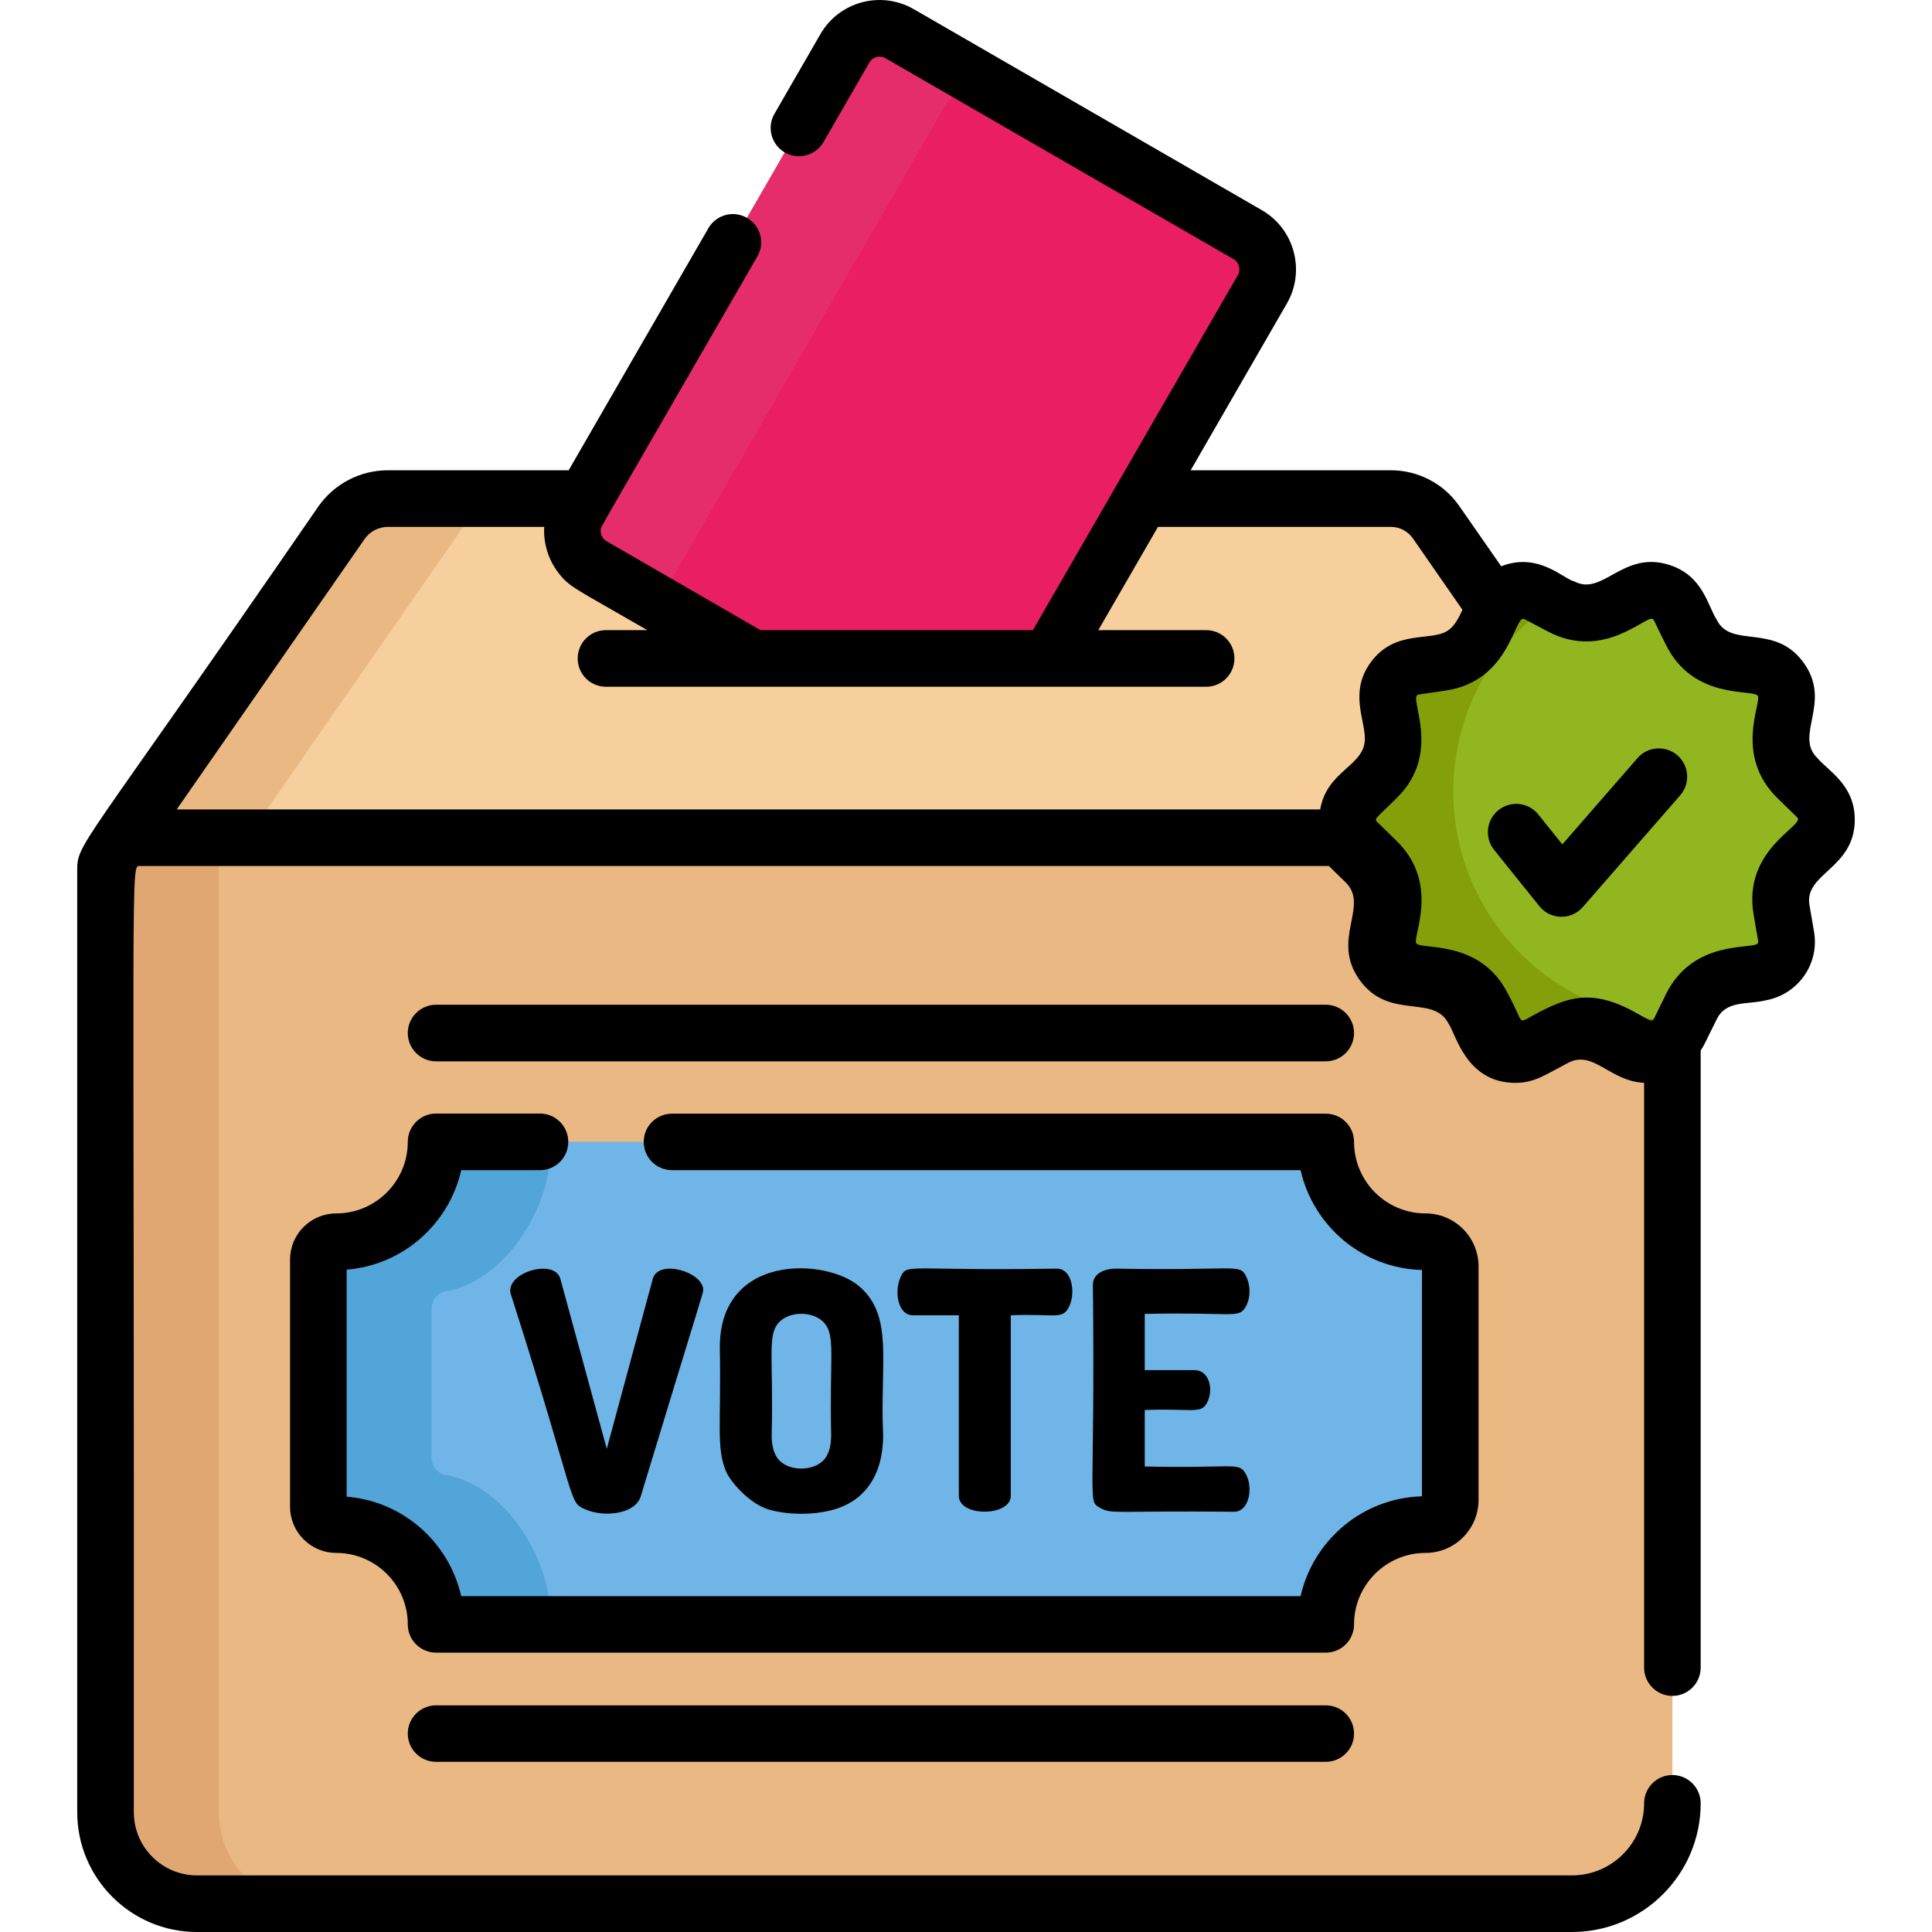 <?xml version="1.0" encoding="UTF-8"?>
<svg xmlns="http://www.w3.org/2000/svg" xmlns:xlink="http://www.w3.org/1999/xlink" width="60pt" height="60pt" viewBox="0 0 60 60" version="1.1">
<g id="surface1">
<path style=" stroke:none;fill-rule:nonzero;fill:rgb(96.863%,81.176%,61.176%);fill-opacity:1;" d="M 46.426 18.875 C 46.43 18.871 46.434 18.867 46.434 18.859 L 44.598 16.215 C 44.277 15.758 43.754 15.484 43.199 15.484 C 40.012 15.484 15.09 15.484 12.043 15.484 C 11.469 15.484 10.93 15.766 10.605 16.238 L 3.57 26.355 C 3.766 26.148 4.043 26.016 4.355 26.016 C 5.961 26.016 50.242 26.016 51.055 26.016 Z M 46.426 18.875 "/>
<path style=" stroke:none;fill-rule:nonzero;fill:rgb(91.765%,72.157%,51.373%);fill-opacity:1;" d="M 14.473 16.238 C 14.801 15.766 15.34 15.484 15.914 15.484 L 12.043 15.484 C 11.469 15.484 10.93 15.766 10.602 16.238 L 3.57 26.355 C 3.766 26.148 4.043 26.016 4.355 26.016 L 7.676 26.016 Z M 14.473 16.238 "/>
<path style=" stroke:none;fill-rule:nonzero;fill:rgb(91.765%,72.157%,51.373%);fill-opacity:1;" d="M 50.863 25.898 C 39.473 25.898 14.645 25.898 13.562 25.898 L 4.355 25.898 C 3.758 25.898 3.277 26.383 3.277 26.977 C 3.277 27.195 3.277 55.988 3.277 56.277 C 3.277 57.848 4.551 59.121 6.117 59.121 L 6.395 59.121 C 8.242 59.121 47.25 59.121 49.098 59.121 C 50.664 59.121 51.938 57.848 51.938 56.277 C 51.938 55.102 51.938 28.828 51.938 26.977 C 51.938 26.383 51.457 25.898 50.863 25.898 Z M 50.863 25.898 "/>
<path style=" stroke:none;fill-rule:nonzero;fill:rgb(87.843%,65.49%,45.098%);fill-opacity:1;" d="M 6.793 56.277 C 6.793 55.102 6.793 28.828 6.793 26.977 C 6.793 26.383 7.273 25.898 7.867 25.898 L 4.355 25.898 C 3.758 25.898 3.277 26.383 3.277 26.977 C 3.277 27.195 3.277 55.988 3.277 56.277 C 3.277 57.848 4.551 59.121 6.117 59.121 L 9.633 59.121 C 8.062 59.121 6.793 57.848 6.793 56.277 Z M 6.793 56.277 "/>
<path style=" stroke:none;fill-rule:nonzero;fill:rgb(91.373%,11.765%,38.824%);fill-opacity:1;" d="M 23.383 20.449 L 18.398 17.57 C 17.805 17.227 17.598 16.465 17.941 15.871 L 26.238 1.504 C 26.582 0.906 27.344 0.703 27.938 1.047 L 38.746 7.285 C 39.344 7.629 39.547 8.391 39.203 8.988 L 32.586 20.449 Z M 23.383 20.449 "/>
<path style=" stroke:none;fill-rule:nonzero;fill:rgb(90.196%,17.647%,42.353%);fill-opacity:1;" d="M 29.324 3.328 C 29.598 2.855 30.098 2.59 30.609 2.586 L 27.938 1.047 C 27.344 0.703 26.582 0.906 26.238 1.504 L 17.941 15.871 C 17.598 16.465 17.805 17.227 18.398 17.57 L 20.426 18.742 Z M 29.324 3.328 "/>
<path style=" stroke:none;fill-rule:nonzero;fill:rgb(43.922%,70.98%,90.98%);fill-opacity:1;" d="M 44.273 38.562 C 42.559 38.562 41.172 37.176 41.172 35.461 L 13.543 35.461 C 13.543 37.176 12.156 38.562 10.441 38.562 C 10.137 38.562 9.887 38.812 9.887 39.117 L 9.887 46.793 C 9.887 47.316 10.488 47.367 10.441 47.348 C 12.156 47.348 13.543 48.734 13.543 50.445 C 15.215 50.445 39.598 50.445 41.172 50.445 C 41.172 48.734 42.559 47.348 44.273 47.348 C 44.695 47.348 45.039 47.004 45.039 46.578 L 45.039 39.332 C 45.039 38.906 44.695 38.562 44.273 38.562 Z M 44.273 38.562 "/>
<path style=" stroke:none;fill-rule:nonzero;fill:rgb(32.157%,64.706%,84.706%);fill-opacity:1;" d="M 13.957 45.824 C 13.652 45.824 13.402 45.574 13.402 45.27 L 13.402 40.641 C 13.402 40.336 13.652 40.086 13.957 40.086 C 16.02 39.609 17.277 36.941 17.059 35.465 L 13.543 35.465 C 13.543 37.176 12.156 38.562 10.441 38.562 C 10.137 38.562 9.887 38.812 9.887 39.117 L 9.887 46.793 C 9.887 47.098 10.137 47.348 10.441 47.348 C 12.156 47.348 13.543 48.734 13.543 50.449 L 17.059 50.449 C 17.277 48.969 16.02 46.301 13.957 45.824 Z M 13.957 45.824 "/>
<path style=" stroke:none;fill-rule:nonzero;fill:rgb(57.255%,71.373%,12.549%);fill-opacity:1;" d="M 56.43 24.758 L 55.82 24.164 C 54.938 23.305 55.457 22.258 55.469 21.824 C 55.562 21.285 55.195 20.777 54.652 20.699 C 54.238 20.578 53.07 20.738 52.527 19.641 L 52.152 18.875 C 51.91 18.387 51.312 18.195 50.828 18.449 C 50.422 18.59 49.574 19.41 48.488 18.84 L 47.746 18.449 C 47.27 18.195 46.672 18.383 46.426 18.875 C 46.18 19.238 45.973 20.402 44.758 20.578 L 43.926 20.699 C 43.383 20.777 43.016 21.285 43.109 21.824 C 43.121 22.25 43.633 23.309 42.754 24.164 L 42.148 24.758 C 41.754 25.141 41.758 25.766 42.148 26.148 L 42.754 26.742 C 43.637 27.602 43.121 28.648 43.109 29.082 C 43.016 29.621 43.383 30.125 43.926 30.207 C 44.336 30.328 45.508 30.168 46.051 31.266 C 46.293 31.621 46.43 32.57 47.297 32.57 C 47.672 32.57 47.844 32.379 48.492 32.066 C 49.582 31.492 50.41 32.309 50.828 32.457 C 51.312 32.711 51.91 32.52 52.152 32.027 L 52.527 31.266 C 53.074 30.16 54.23 30.328 54.652 30.207 C 55.191 30.125 55.562 29.621 55.469 29.082 L 55.328 28.258 C 55.121 27.043 56.16 26.5 56.43 26.148 C 56.82 25.766 56.82 25.141 56.43 24.758 Z M 56.43 24.758 "/>
<path style=" stroke:none;fill-rule:nonzero;fill:rgb(51.373%,62.745%,4.314%);fill-opacity:1;" d="M 46.086 28.133 C 44.215 24.887 45.188 20.781 48.23 18.703 L 47.746 18.449 C 47.27 18.195 46.672 18.383 46.426 18.875 C 46.18 19.238 45.973 20.402 44.758 20.578 L 43.926 20.699 C 43.383 20.777 43.016 21.285 43.109 21.824 C 43.121 22.25 43.633 23.309 42.754 24.164 L 42.148 24.758 C 41.758 25.141 41.758 25.766 42.148 26.148 L 42.754 26.742 C 43.637 27.602 43.121 28.648 43.109 29.082 C 43.016 29.621 43.383 30.125 43.926 30.207 C 44.336 30.328 45.508 30.168 46.051 31.266 C 46.297 31.621 46.43 32.57 47.297 32.57 C 47.672 32.57 47.844 32.379 48.492 32.066 C 49.582 31.492 50.41 32.309 50.828 32.457 C 51.312 32.711 51.91 32.52 52.152 32.027 L 52.316 31.691 C 49.836 31.711 47.414 30.434 46.086 28.133 Z M 46.086 28.133 "/>
<path style=" stroke:none;fill-rule:nonzero;fill:rgb(0%,0%,0%);fill-opacity:1;" d="M 15.859 40.176 C 17.961 46.75 17.633 46.637 18.18 46.875 C 18.762 47.133 19.727 47.023 19.898 46.473 C 21.84 40.082 21.84 40.152 21.84 40.062 C 21.84 39.504 20.469 39.094 20.277 39.699 L 18.844 44.996 L 17.398 39.699 C 17.203 39.078 15.695 39.52 15.859 40.176 Z M 15.859 40.176 "/>
<path style=" stroke:none;fill-rule:nonzero;fill:rgb(0%,0%,0%);fill-opacity:1;" d="M 22.551 45.703 C 22.68 46.012 23.281 46.711 23.887 46.883 C 24.5 47.055 25.266 47.055 25.887 46.883 C 26.785 46.633 27.426 45.895 27.426 44.574 C 27.324 42.312 27.762 40.879 26.691 39.953 C 25.66 39.062 22.355 38.918 22.355 41.836 C 22.398 44.238 22.238 44.969 22.551 45.703 Z M 24.207 41.051 C 24.535 40.719 25.234 40.719 25.566 41.051 C 25.969 41.457 25.754 42.113 25.812 44.574 C 25.812 44.934 25.73 45.191 25.566 45.359 C 25.234 45.691 24.535 45.691 24.207 45.359 C 24.047 45.191 23.965 44.93 23.965 44.574 C 24.027 42.082 23.812 41.453 24.207 41.051 Z M 24.207 41.051 "/>
<path style=" stroke:none;fill-rule:nonzero;fill:rgb(0%,0%,0%);fill-opacity:1;" d="M 31.391 46.453 L 31.391 40.848 C 32.695 40.789 32.973 40.988 33.176 40.629 C 33.418 40.211 33.32 39.398 32.816 39.398 C 28.227 39.473 28.18 39.23 27.984 39.629 C 27.758 40.078 27.871 40.848 28.355 40.848 L 29.777 40.848 L 29.777 46.453 C 29.777 47.117 31.391 47.105 31.391 46.453 Z M 31.391 46.453 "/>
<path style=" stroke:none;fill-rule:nonzero;fill:rgb(0%,0%,0%);fill-opacity:1;" d="M 34.156 46.824 C 34.535 47.039 34.578 46.91 38.32 46.949 C 38.812 46.949 38.926 46.172 38.68 45.758 C 38.465 45.391 38.297 45.609 35.551 45.543 L 35.551 43.789 C 36.996 43.734 37.285 43.918 37.473 43.586 C 37.711 43.168 37.555 42.551 37.102 42.551 L 35.551 42.551 L 35.551 40.805 C 38.266 40.742 38.465 40.961 38.68 40.594 C 38.828 40.344 38.859 39.953 38.691 39.621 C 38.492 39.234 38.363 39.469 34.645 39.398 C 34.32 39.398 33.941 39.543 33.941 39.895 C 34.012 46.711 33.762 46.598 34.156 46.824 Z M 34.156 46.824 "/>
<path style=" stroke:none;fill-rule:nonzero;fill:rgb(0%,0%,0%);fill-opacity:1;" d="M 13.543 32.961 L 41.172 32.961 C 41.656 32.961 42.051 32.566 42.051 32.082 C 42.051 31.598 41.656 31.203 41.172 31.203 L 13.543 31.203 C 13.059 31.203 12.664 31.598 12.664 32.082 C 12.664 32.566 13.059 32.961 13.543 32.961 Z M 13.543 32.961 "/>
<path style=" stroke:none;fill-rule:nonzero;fill:rgb(0%,0%,0%);fill-opacity:1;" d="M 41.172 52.961 L 13.543 52.961 C 13.059 52.961 12.664 53.352 12.664 53.84 C 12.664 54.324 13.059 54.715 13.543 54.715 L 41.172 54.715 C 41.656 54.715 42.051 54.324 42.051 53.84 C 42.051 53.352 41.656 52.961 41.172 52.961 Z M 41.172 52.961 "/>
<path style=" stroke:none;fill-rule:nonzero;fill:rgb(0%,0%,0%);fill-opacity:1;" d="M 52.094 23.457 C 51.727 23.141 51.172 23.176 50.855 23.543 L 48.52 26.223 L 47.773 25.293 C 47.469 24.914 46.914 24.855 46.535 25.16 C 46.156 25.465 46.098 26.016 46.402 26.395 L 47.809 28.145 C 48.152 28.57 48.797 28.582 49.156 28.168 L 52.18 24.699 C 52.5 24.332 52.461 23.777 52.094 23.457 Z M 52.094 23.457 "/>
<path style=" stroke:none;fill-rule:nonzero;fill:rgb(0%,0%,0%);fill-opacity:1;" d="M 44.273 48.227 C 45.18 48.227 45.918 47.488 45.918 46.578 L 45.918 39.332 C 45.918 38.422 45.18 37.684 44.273 37.684 C 43.047 37.684 42.051 36.688 42.051 35.461 C 42.051 34.977 41.656 34.586 41.172 34.586 L 20.871 34.586 C 20.383 34.586 19.992 34.977 19.992 35.461 C 19.992 35.949 20.383 36.34 20.871 36.34 L 40.391 36.34 C 40.785 38.078 42.316 39.391 44.16 39.441 L 44.16 46.469 C 42.316 46.52 40.785 47.832 40.391 49.57 L 14.324 49.57 C 13.945 47.898 12.516 46.621 10.766 46.48 L 10.766 39.43 C 12.516 39.289 13.945 38.012 14.324 36.34 L 16.77 36.34 C 17.254 36.34 17.648 35.949 17.648 35.461 C 17.648 34.977 17.254 34.582 16.77 34.582 L 13.543 34.582 C 13.059 34.582 12.664 34.977 12.664 35.461 C 12.664 36.688 11.668 37.684 10.441 37.684 C 9.652 37.684 9.008 38.328 9.008 39.117 L 9.008 46.793 C 9.008 47.582 9.652 48.227 10.441 48.227 C 11.668 48.227 12.664 49.223 12.664 50.445 C 12.664 50.934 13.059 51.324 13.543 51.324 L 41.172 51.324 C 41.656 51.324 42.051 50.934 42.051 50.445 C 42.051 49.223 43.047 48.227 44.273 48.227 Z M 44.273 48.227 "/>
<path style=" stroke:none;fill-rule:nonzero;fill:rgb(0%,0%,0%);fill-opacity:1;" d="M 56.434 23.535 C 55.715 22.832 56.91 21.812 56.008 20.574 C 55.113 19.34 53.758 20.152 53.316 19.25 C 53.027 18.797 52.887 17.883 51.852 17.547 C 50.402 17.078 49.781 18.523 48.898 18.059 C 48.555 17.984 47.781 17.133 46.621 17.586 L 45.316 15.711 C 44.836 15.02 44.043 14.605 43.199 14.605 L 36.977 14.605 L 39.965 9.426 C 40.551 8.414 40.199 7.109 39.188 6.527 L 28.379 0.285 C 27.359 -0.301 26.062 0.047 25.477 1.062 L 24.051 3.535 C 23.809 3.953 23.953 4.492 24.371 4.734 C 24.793 4.977 25.328 4.832 25.574 4.414 L 27 1.941 C 27.066 1.828 27.168 1.785 27.223 1.77 C 27.277 1.758 27.387 1.742 27.5 1.809 L 38.309 8.047 C 38.484 8.148 38.543 8.375 38.441 8.547 C 37.438 10.289 32.938 18.082 32.078 19.57 L 23.617 19.57 L 18.84 16.809 C 18.707 16.734 18.641 16.59 18.656 16.445 C 18.672 16.34 18.359 16.906 23.52 7.965 C 23.766 7.547 23.621 7.008 23.199 6.766 C 22.777 6.523 22.242 6.668 22 7.086 L 17.66 14.605 L 12.043 14.605 C 11.184 14.605 10.375 15.027 9.883 15.734 C 2.316 26.727 2.398 26.137 2.398 27.094 L 2.398 56.277 C 2.398 58.332 4.066 60 6.117 60 L 48.82 60 C 51.023 60 52.816 58.207 52.816 56.004 C 52.816 55.52 52.422 55.125 51.938 55.125 C 51.453 55.125 51.059 55.52 51.059 56.004 C 51.059 57.238 50.055 58.242 48.82 58.242 L 6.117 58.242 C 5.035 58.242 4.156 57.363 4.156 56.277 C 4.176 26.242 4.039 26.895 4.352 26.895 C 4.371 26.895 41.066 26.895 41.27 26.895 L 41.789 27.402 C 42.543 28.137 41.312 29.18 42.23 30.441 C 43.145 31.703 44.527 30.859 44.992 31.801 C 45.207 32.09 45.523 33.629 47.059 33.629 C 47.656 33.629 47.98 33.383 48.691 33.012 C 49.488 32.59 49.973 33.574 51.059 33.629 L 51.059 51.789 C 51.059 52.273 51.453 52.668 51.938 52.668 C 52.422 52.668 52.816 52.273 52.816 51.789 L 52.816 32.625 C 52.945 32.43 52.945 32.391 53.316 31.652 C 53.609 31.055 54.273 31.207 54.836 31.066 C 55.82 30.891 56.512 29.953 56.336 28.934 L 56.195 28.109 C 56.023 27.117 57.602 26.98 57.602 25.453 C 57.602 24.371 56.766 23.934 56.434 23.535 Z M 42.387 22.953 C 42.379 23.797 41.211 23.918 41 25.137 L 5.488 25.137 L 11.324 16.738 C 11.488 16.504 11.758 16.363 12.043 16.363 L 16.902 16.363 C 16.871 16.855 17.02 17.375 17.348 17.797 C 17.695 18.246 17.855 18.266 20.102 19.57 L 18.82 19.57 C 18.332 19.57 17.941 19.961 17.941 20.449 C 17.941 20.934 18.332 21.328 18.82 21.328 L 23.383 21.328 C 24.141 21.328 36.191 21.328 37.457 21.328 C 37.945 21.328 38.336 20.934 38.336 20.449 C 38.336 19.961 37.945 19.57 37.457 19.57 L 34.109 19.57 L 35.961 16.363 L 43.199 16.363 C 43.469 16.363 43.719 16.496 43.875 16.715 L 45.418 18.938 C 45.305 19.184 45.172 19.449 44.953 19.59 C 44.426 19.93 43.32 19.539 42.566 20.574 C 41.898 21.496 42.395 22.344 42.387 22.953 Z M 54.461 28.406 C 54.602 29.27 54.625 29.246 54.586 29.297 C 54.441 29.5 52.594 29.148 51.738 30.875 L 51.363 31.641 C 51.312 31.738 51.215 31.688 50.941 31.527 C 49.512 30.699 48.766 30.895 47.574 31.555 C 47.117 31.805 47.332 31.777 46.836 30.875 C 45.988 29.156 44.141 29.508 43.988 29.297 C 43.848 29.105 44.746 27.453 43.367 26.109 C 42.699 25.453 42.766 25.531 42.746 25.5 C 42.691 25.406 42.766 25.391 43.367 24.793 C 44.836 23.363 43.699 21.621 44.051 21.57 L 44.883 21.449 C 46.93 21.152 47.023 19.062 47.34 19.227 L 48.082 19.617 C 49.781 20.508 51.078 19.145 51.309 19.219 C 51.375 19.238 51.34 19.238 51.738 20.027 C 52.59 21.75 54.43 21.395 54.586 21.605 C 54.73 21.801 53.828 23.449 55.207 24.793 L 55.816 25.387 C 56.074 25.641 54.109 26.359 54.461 28.406 Z M 54.461 28.406 "/>
</g>
</svg>
